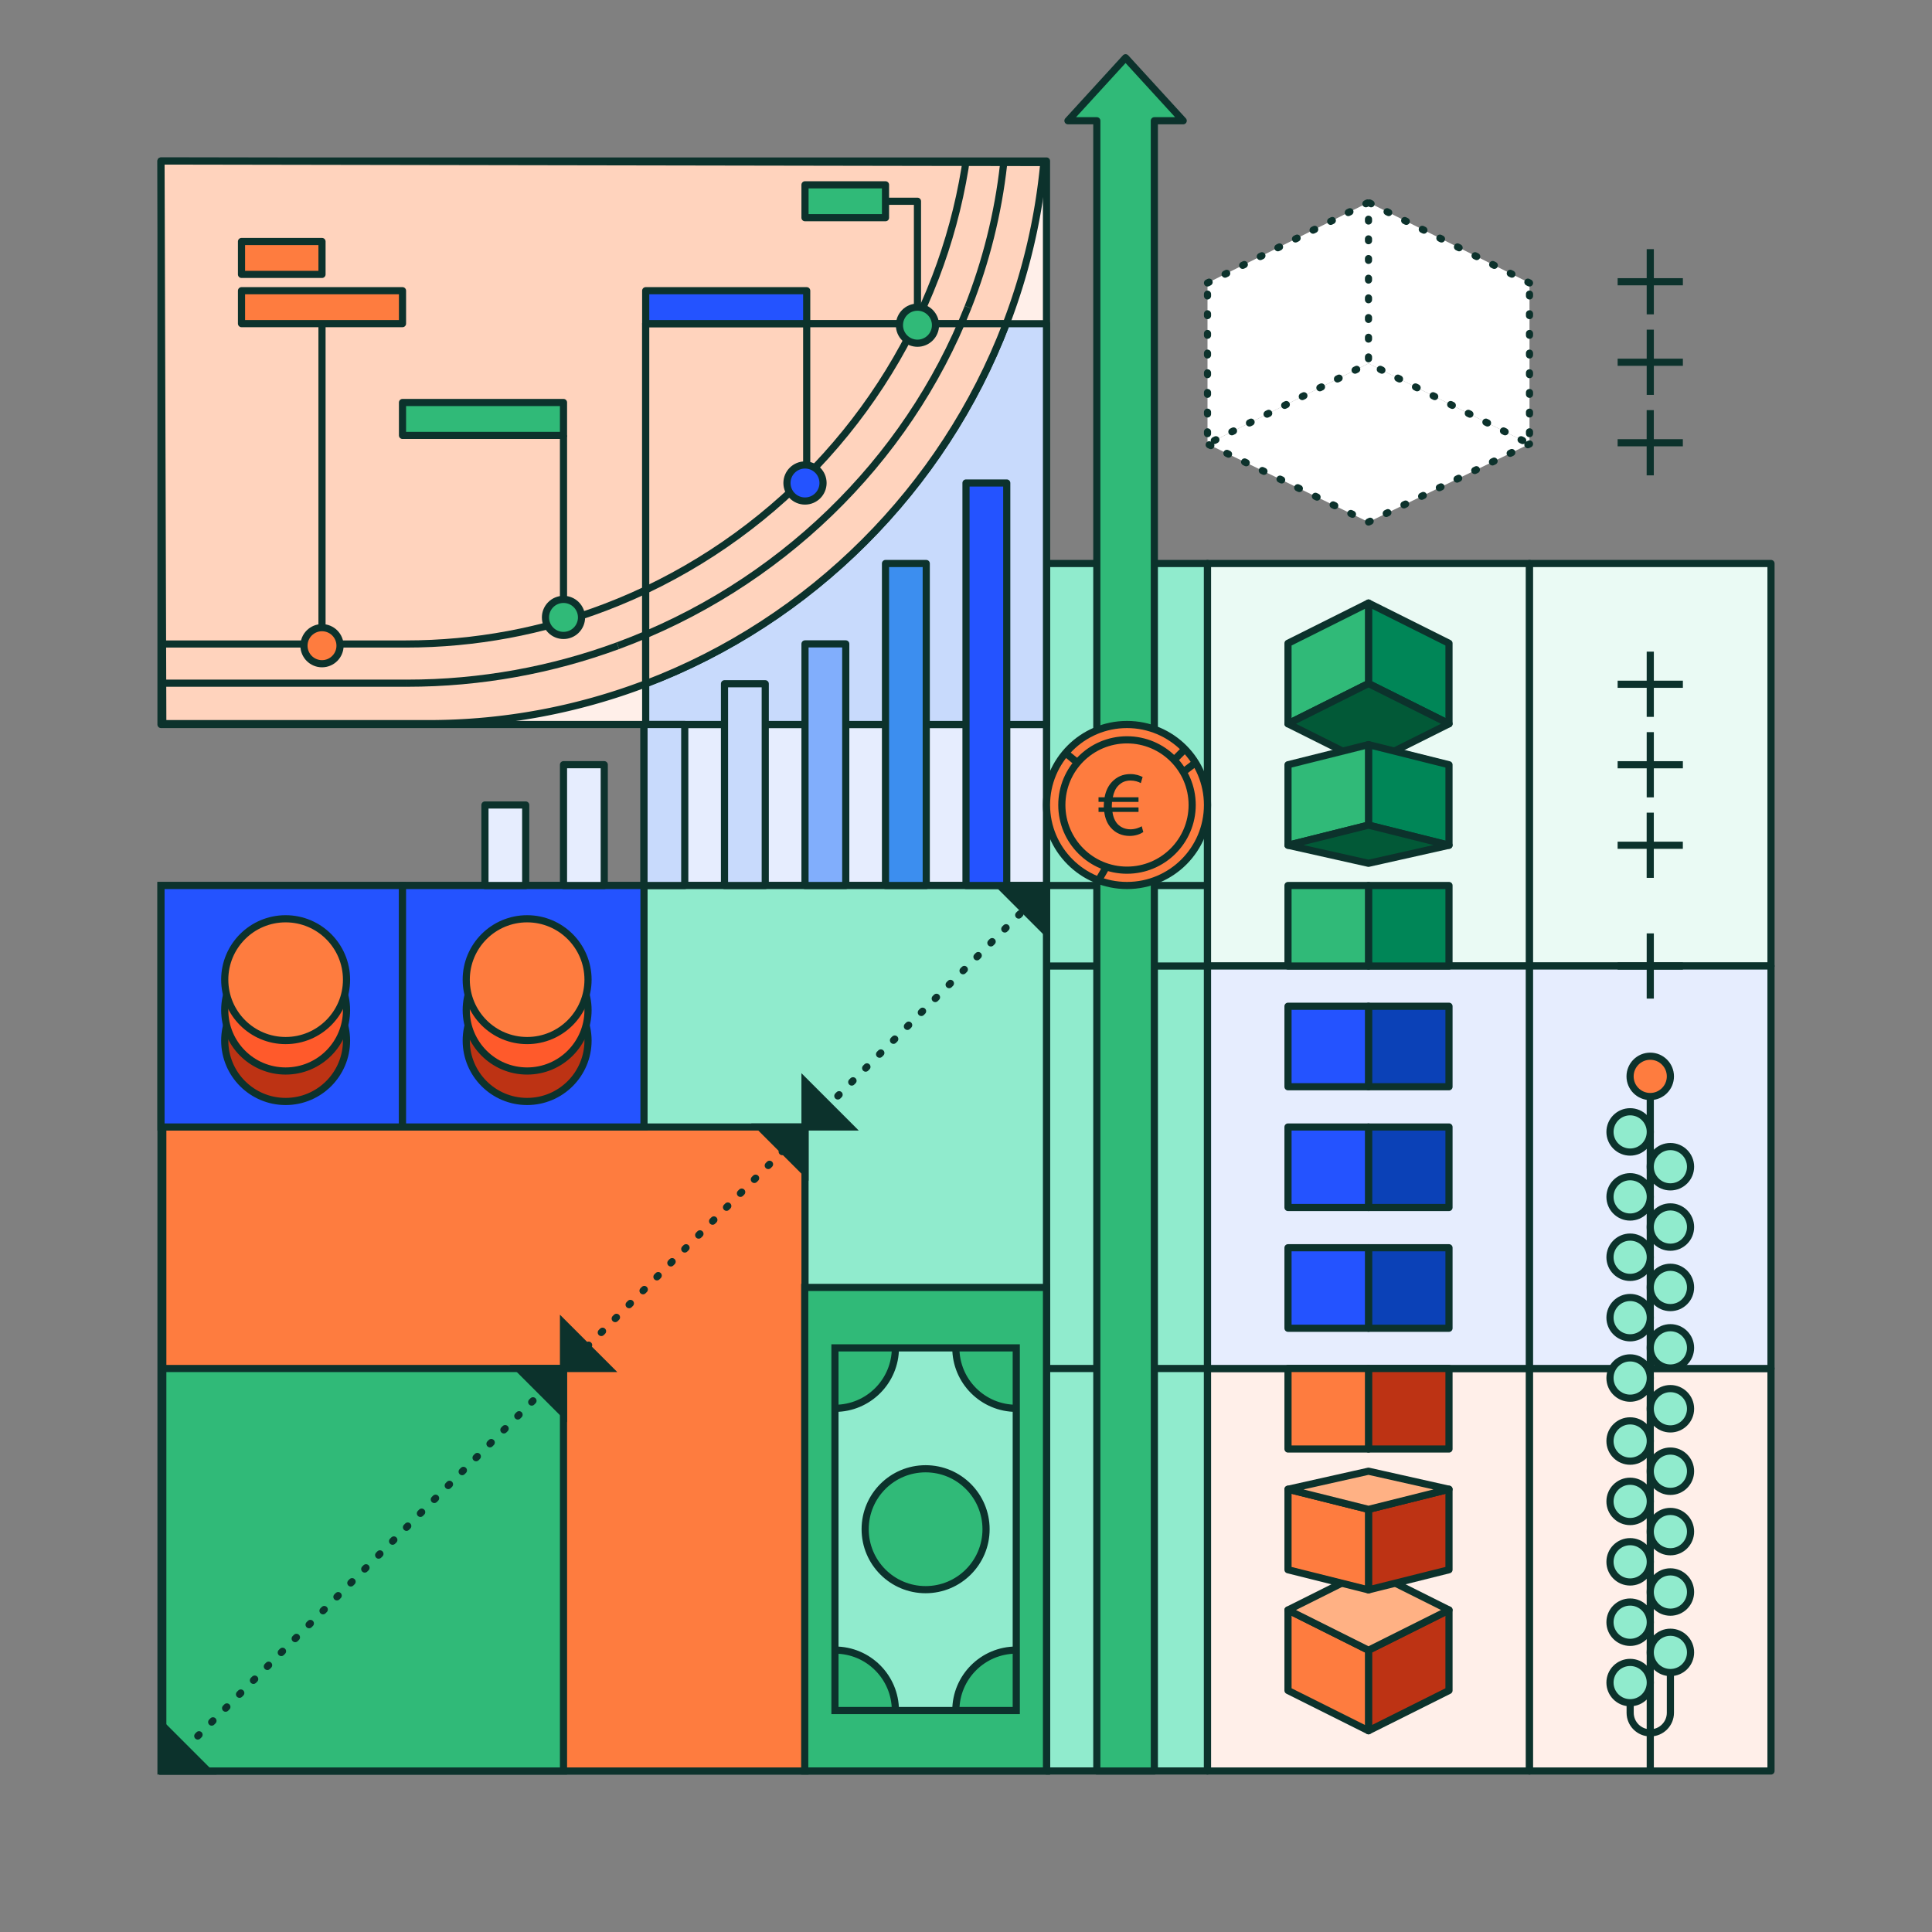 <svg xmlns="http://www.w3.org/2000/svg" viewBox="0 0 1080 1080"><rect x="0" y="0" width="1080" height="1080" fill="#808080" stroke="none"/><defs><clipPath id="clippath"><path d="M568.1 753.47V956.2H466.74V753.47z" class="cls-15"/></clipPath><style>.cls-10,.cls-12,.cls-13,.cls-14,.cls-15,.cls-16,.cls-17,.cls-18,.cls-19,.cls-2,.cls-20,.cls-21,.cls-22,.cls-23,.cls-24,.cls-25,.cls-26,.cls-27,.cls-29,.cls-30,.cls-31,.cls-32,.cls-33,.cls-34,.cls-35,.cls-4,.cls-5,.cls-7,.cls-8,.cls-9{stroke:#0c322c;stroke-width:4px}.cls-10,.cls-14,.cls-17,.cls-19,.cls-2,.cls-21,.cls-22,.cls-23,.cls-24,.cls-25,.cls-29,.cls-30,.cls-31,.cls-33,.cls-34,.cls-35,.cls-4,.cls-5,.cls-7,.cls-8,.cls-9{stroke-linejoin:round}.cls-2,.cls-29,.cls-32{fill:#2453ff}.cls-10,.cls-14,.cls-17,.cls-19,.cls-21,.cls-23,.cls-24,.cls-25,.cls-29,.cls-30,.cls-33,.cls-4,.cls-8{stroke-linecap:round}.cls-7{fill:#c8dafc}.cls-25,.cls-4{stroke-dasharray:0 0 1 10}.cls-27,.cls-31,.cls-4{fill:none}.cls-16,.cls-5,.cls-8{fill:#30ba78}.cls-15,.cls-34{fill:#90ebcd}.cls-24{fill:#ffefe9}.cls-12,.cls-23,.cls-9{fill:#fe7c3f}.cls-10,.cls-13{fill:#bd3314}.cls-18{fill:#ff5a2b}.cls-12,.cls-13,.cls-15,.cls-16,.cls-18,.cls-20,.cls-26,.cls-27,.cls-32{stroke-miterlimit:10}.cls-14{fill:#0b41b7}.cls-26{fill:#0c322c}.cls-17,.cls-20{fill:#ffb184}.cls-19{fill:#025937}.cls-21{fill:#008657}.cls-22,.cls-33{fill:#e6edfe}.cls-25{fill:#fff}.cls-30{fill:#eafaf4}.cls-35{fill:#ffd3bd}</style></defs><g id="BG"><path d="M585 765h90v224.99h-90zM585 540.01h90V765h-90zM585 495h90v45h-90zM585 315h90v180h-90z" class="cls-34"/><path d="M675 315h180v225H675z" class="cls-30"/><path d="M675 765h180v225H675z" class="cls-24"/><path d="M675 540h180v225H675z" class="cls-33"/><path d="M855.01 315H990v225H855.01z" class="cls-30"/><path d="M855.01 765H990v225H855.01z" class="cls-24"/><path d="M855.01 540H990v225H855.01z" class="cls-33"/><path d="M90 90h495v315H90z" style="stroke:#0c322c;stroke-width:4px;stroke-linejoin:round;fill:#ffefe9"/><path d="M360 405h225v90H360z" class="cls-22"/></g><g id="Graphic"><path d="M90 495h495v495H90z" class="cls-15"/><path d="M91 630h359v360H91z" class="cls-12"/><path d="M91 765h224v225H91z" class="cls-16"/><path d="M102.78 978.22 436.8 644.2 585 496" class="cls-4"/><path d="M424.75 630 450 655.25V630zM559.75 496 585 521.25V496zM289.75 765 315 790.25V765zM116.25 990 91 964.75V990z" class="cls-26"/><path d="m810 945-45 22.5v-45l45-22.5z" class="cls-10"/><path d="m720 945 45 22.5v-45L720 900z" class="cls-23"/><path d="M765 922.5 720 900l45-22.5 45 22.5z" class="cls-17"/><path d="m810 359.6-45-22.5v45l45 22.5z" class="cls-21"/><path d="m720 359.6 45-22.5v45l-45 22.5z" class="cls-8"/><path d="m765 382.1-45 22.5 45 22.5 45-22.5z" class="cls-19"/><path d="m810 877.5-45 11.25v-45l45-11.25z" class="cls-10"/><path d="m720 877.5 45 11.25v-45l-45-11.25z" class="cls-23"/><path d="m765 843.75-45-11.25 45-10.09 45 10.09z" class="cls-17"/><path d="m810 427.5-45-11.25v45l45 11.25z" class="cls-21"/><path d="m720 427.5 45-11.25v45l-45 11.25z" class="cls-8"/><path d="m765 461.25-45 11.25 45 10.09 45-10.09z" class="cls-19"/><path d="M765 765h45v45h-45z" class="cls-10"/><path d="M720 765h45v45h-45z" class="cls-23"/><path d="M765 697.5h45v45h-45z" class="cls-14"/><path d="M720 697.5h45v45h-45z" class="cls-29"/><path d="M765 630h45v45h-45z" class="cls-14"/><path d="M720 630h45v45h-45z" class="cls-29"/><path d="M765 562.5h45v45h-45z" class="cls-14"/><path d="M720 562.5h45v45h-45z" class="cls-29"/><path d="M765 495h45v45h-45z" class="cls-21"/><path d="M720 495h45v45h-45z" class="cls-8"/><path d="M340.25 765 315 739.75V765zM475.25 630 450 604.75V630z" class="cls-26"/><path d="M645.28 67.5h16.14L629.2 32.27 596.99 67.5h16.14v366.42h32.15zM613.13 466.08h32.16V990h-32.16z" class="cls-5"/><path d="M613.13 433.92h32.16v32.16h-32.16z" class="cls-7"/><path d="m765 291.83 90-43.66-90-45-90 45z" style="stroke-width:0;fill:#fff"/><path d="m675 158.17 90-45v90l-90 45zM855 158.17l-90-45v90l90 45z" class="cls-25"/><path d="m855 248.17-90 43.66-90-43.66" class="cls-4"/><path d="M922.49 229.27v36.46M940.72 247.5h-36.46M922.51 184.27v36.46M940.74 202.5h-36.47M922.51 139.27v36.46M940.74 157.5h-36.47M922.49 454.27v36.46M940.72 472.5h-36.46M922.51 409.27v36.46M940.74 427.5h-36.47M922.51 364.27v36.46M940.74 382.5h-36.47M922.51 521.77v36.46M940.74 540h-36.47" class="cls-18"/><path d="M922.51 990V607.5" class="cls-27"/><circle cx="933.76" cy="822.42" r="11.27" class="cls-15"/><circle cx="933.76" cy="652.2" r="11.27" class="cls-15"/><circle cx="922.49" cy="601.7" r="11.27" class="cls-12"/><circle cx="933.76" cy="856.17" r="11.27" class="cls-15"/><circle cx="933.76" cy="889.95" r="11.27" class="cls-15"/><circle cx="933.76" cy="923.7" r="11.27" class="cls-15"/><circle cx="911.26" cy="805.54" r="11.27" class="cls-15"/><circle cx="911.26" cy="839.29" r="11.27" class="cls-15"/><circle cx="911.26" cy="873.07" r="11.27" class="cls-15"/><circle cx="911.26" cy="906.82" r="11.27" class="cls-15"/><circle cx="911.26" cy="940.57" r="11.27" class="cls-15"/><path d="M933.76 934.96v22.49c0 6.2-5.03 11.23-11.23 11.23h-.03c-6.2 0-11.23-5.03-11.23-11.23v-5.62" class="cls-27"/><circle cx="933.76" cy="685.93" r="11.27" class="cls-15"/><circle cx="933.76" cy="719.68" r="11.27" class="cls-15"/><circle cx="933.76" cy="753.46" r="11.27" class="cls-15"/><circle cx="911.26" cy="669.06" r="11.27" class="cls-15"/><circle cx="911.26" cy="702.81" r="11.27" class="cls-15"/><circle cx="911.26" cy="736.58" r="11.27" class="cls-15"/><circle cx="911.26" cy="770.33" r="11.27" class="cls-15"/><circle cx="933.76" cy="787.5" r="11.27" class="cls-15"/><circle cx="911.26" cy="632.75" r="11.27" class="cls-15"/><path d="M562.52 180.95a341 341 0 0 0 21.01-90.09L90 90l1 314.52h148.58c42.62 0 83.54-7.91 121.37-22.3V180.95z" class="cls-35"/><path d="M360.95 382.22V405H585V180.95h-22.48c-35.26 92.31-109.19 166.15-201.57 201.27" style="stroke:#0c322c;stroke-width:4px;stroke-linejoin:round;stroke-linecap:round;fill:#c8dafc"/><path d="M562.52 180.95H360.95v201.27c92.37-35.12 166.31-108.96 201.57-201.27Z" class="cls-35"/><circle cx="630" cy="450" r="45" class="cls-12"/><circle cx="630" cy="450" r="36.43" class="cls-12"/><path d="m656.32 424.83 6.06-6.07M661.42 431.58l6.87-5.24M618.46 484.55l-4.37 7.55M602.31 426.34l-6.65-5.42" class="cls-20"/><path d="M639.11 465.13c-1.6 1.08-4.27 2.16-7.67 2.16-4.17 0-7.87-1.6-10.45-4.58-1.96-2.16-3.24-5.15-3.71-8.85h-3.19v-2.52h2.93v-.77c0-.82.05-1.6.1-2.32h-3.04v-2.57h3.4c.62-3.6 2.16-6.59 4.22-8.7 2.62-2.73 5.97-4.27 10.19-4.27 3.04 0 5.4.88 6.85 1.65l-1.03 3.4c-1.29-.77-3.45-1.44-5.76-1.44-2.78 0-5.04.98-6.79 2.83-1.54 1.49-2.57 3.81-3.09 6.54h14.36v2.57h-14.82c-.05.67-.1 1.44-.1 2.16v.93h14.93v2.52h-14.57c.41 2.99 1.44 5.2 2.83 6.74 1.9 2.01 4.48 2.98 7.26 2.98s5.1-1.03 6.28-1.7z" style="fill:#0c322c;stroke-width:0"/><path d="M90 495h135v135H90z" class="cls-32"/><circle cx="159.67" cy="581.69" r="34.04" class="cls-13"/><circle cx="159.67" cy="564.66" r="34.04" class="cls-18"/><circle cx="159.67" cy="547.64" r="34.04" class="cls-12"/><path d="M585 719.68v270.31H449.85V719.68z" class="cls-16"/><path d="M416.06 804.16h202.73v101.36H416.06z" style="fill:#90ebcd" transform="rotate(90 517.425 854.835)"/><g style="clip-path:url(#clippath)"><path d="M534.32 956.2c0-18.66 15.13-33.79 33.79-33.79s33.79 15.13 33.79 33.79-15.13 33.79-33.79 33.79-33.79-15.13-33.79-33.79Zm-67.58 33.79c18.66 0 33.79-15.13 33.79-33.79s-15.13-33.79-33.79-33.79-33.79 15.13-33.79 33.79 15.13 33.79 33.79 33.79Zm101.37-202.73c18.66 0 33.79-15.13 33.79-33.79s-15.13-33.79-33.79-33.79-33.79 15.13-33.79 33.79 15.13 33.79 33.79 33.79Zm-101.37 0c18.66 0 33.79-15.13 33.79-33.79s-15.13-33.79-33.79-33.79-33.79 15.13-33.79 33.79 15.13 33.79 33.79 33.79Z" class="cls-16"/><circle cx="517.42" cy="854.84" r="33.79" class="cls-16"/></g><path d="M568.1 753.47V956.2H466.74V753.47z" class="cls-27"/><path d="M225 495h135v135H225z" class="cls-32"/><circle cx="294.67" cy="581.69" r="34.04" class="cls-13"/><circle cx="294.67" cy="564.66" r="34.04" class="cls-18"/><circle cx="294.67" cy="547.64" r="34.04" class="cls-12"/><path d="M522.95 155c7.43-19.46 13-39.81 16.46-60.83L540 90M226.83 360c39.08 0 76.6-7.25 111.29-20.45M90.59 360h136.24M338.12 339.55c84.7-32.21 152.5-99.91 184.83-184.56M541.12 171.71c9.99-25.31 16.79-52.1 19.9-79.89M227.54 381.91c41.39 0 81.12-7.44 117.85-20.96M91.93 381.91h135.61" class="cls-31"/><path d="M345.39 360.95c89.7-33.02 161.49-102.45 195.73-189.24" class="cls-31"/><path d="M405 382.22h22.78V495H405zM360 405h22.78v90H360z" class="cls-7"/><path d="M315 427.47h22.78V495H315zM271.09 450h22.78v45h-22.78z" class="cls-22"/><path d="M450 359.94h22.78V495H450z" style="fill:#81aefc;stroke:#0c322c;stroke-width:4px;stroke-linejoin:round"/><path d="M495 315h22.78v180H495z" style="stroke:#0c322c;stroke-width:4px;stroke-linejoin:round;fill:#3c8eef"/><path d="M540 270h22.78v225H540z" class="cls-2"/><path d="M180 360.95V181.78" class="cls-22"/><circle cx="180" cy="360.95" r="10.08" class="cls-9"/><path d="M135 162.51h90v18.39h-90z" class="cls-9"/><path d="M225 225h90v18.39h-90z" class="cls-5"/><path d="M135 135h45v18.39h-45z" class="cls-9"/><path d="M315 345.14V243.39" style="stroke:#0c322c;stroke-width:4px;stroke-linejoin:round;fill:#ff5a2b"/><circle cx="315" cy="345.14" r="10.08" class="cls-5"/><path d="M450.95 270v-98.29M360.95 162.51h90v18.39h-90z" class="cls-2"/><circle cx="450" cy="270" r="10.08" class="cls-2"/><path d="M450 103.31h45v18.39h-45z" class="cls-5"/><path d="M512.87 181.78V112.5H495" class="cls-31"/><circle cx="512.87" cy="181.78" r="10.08" class="cls-5"/></g></svg>